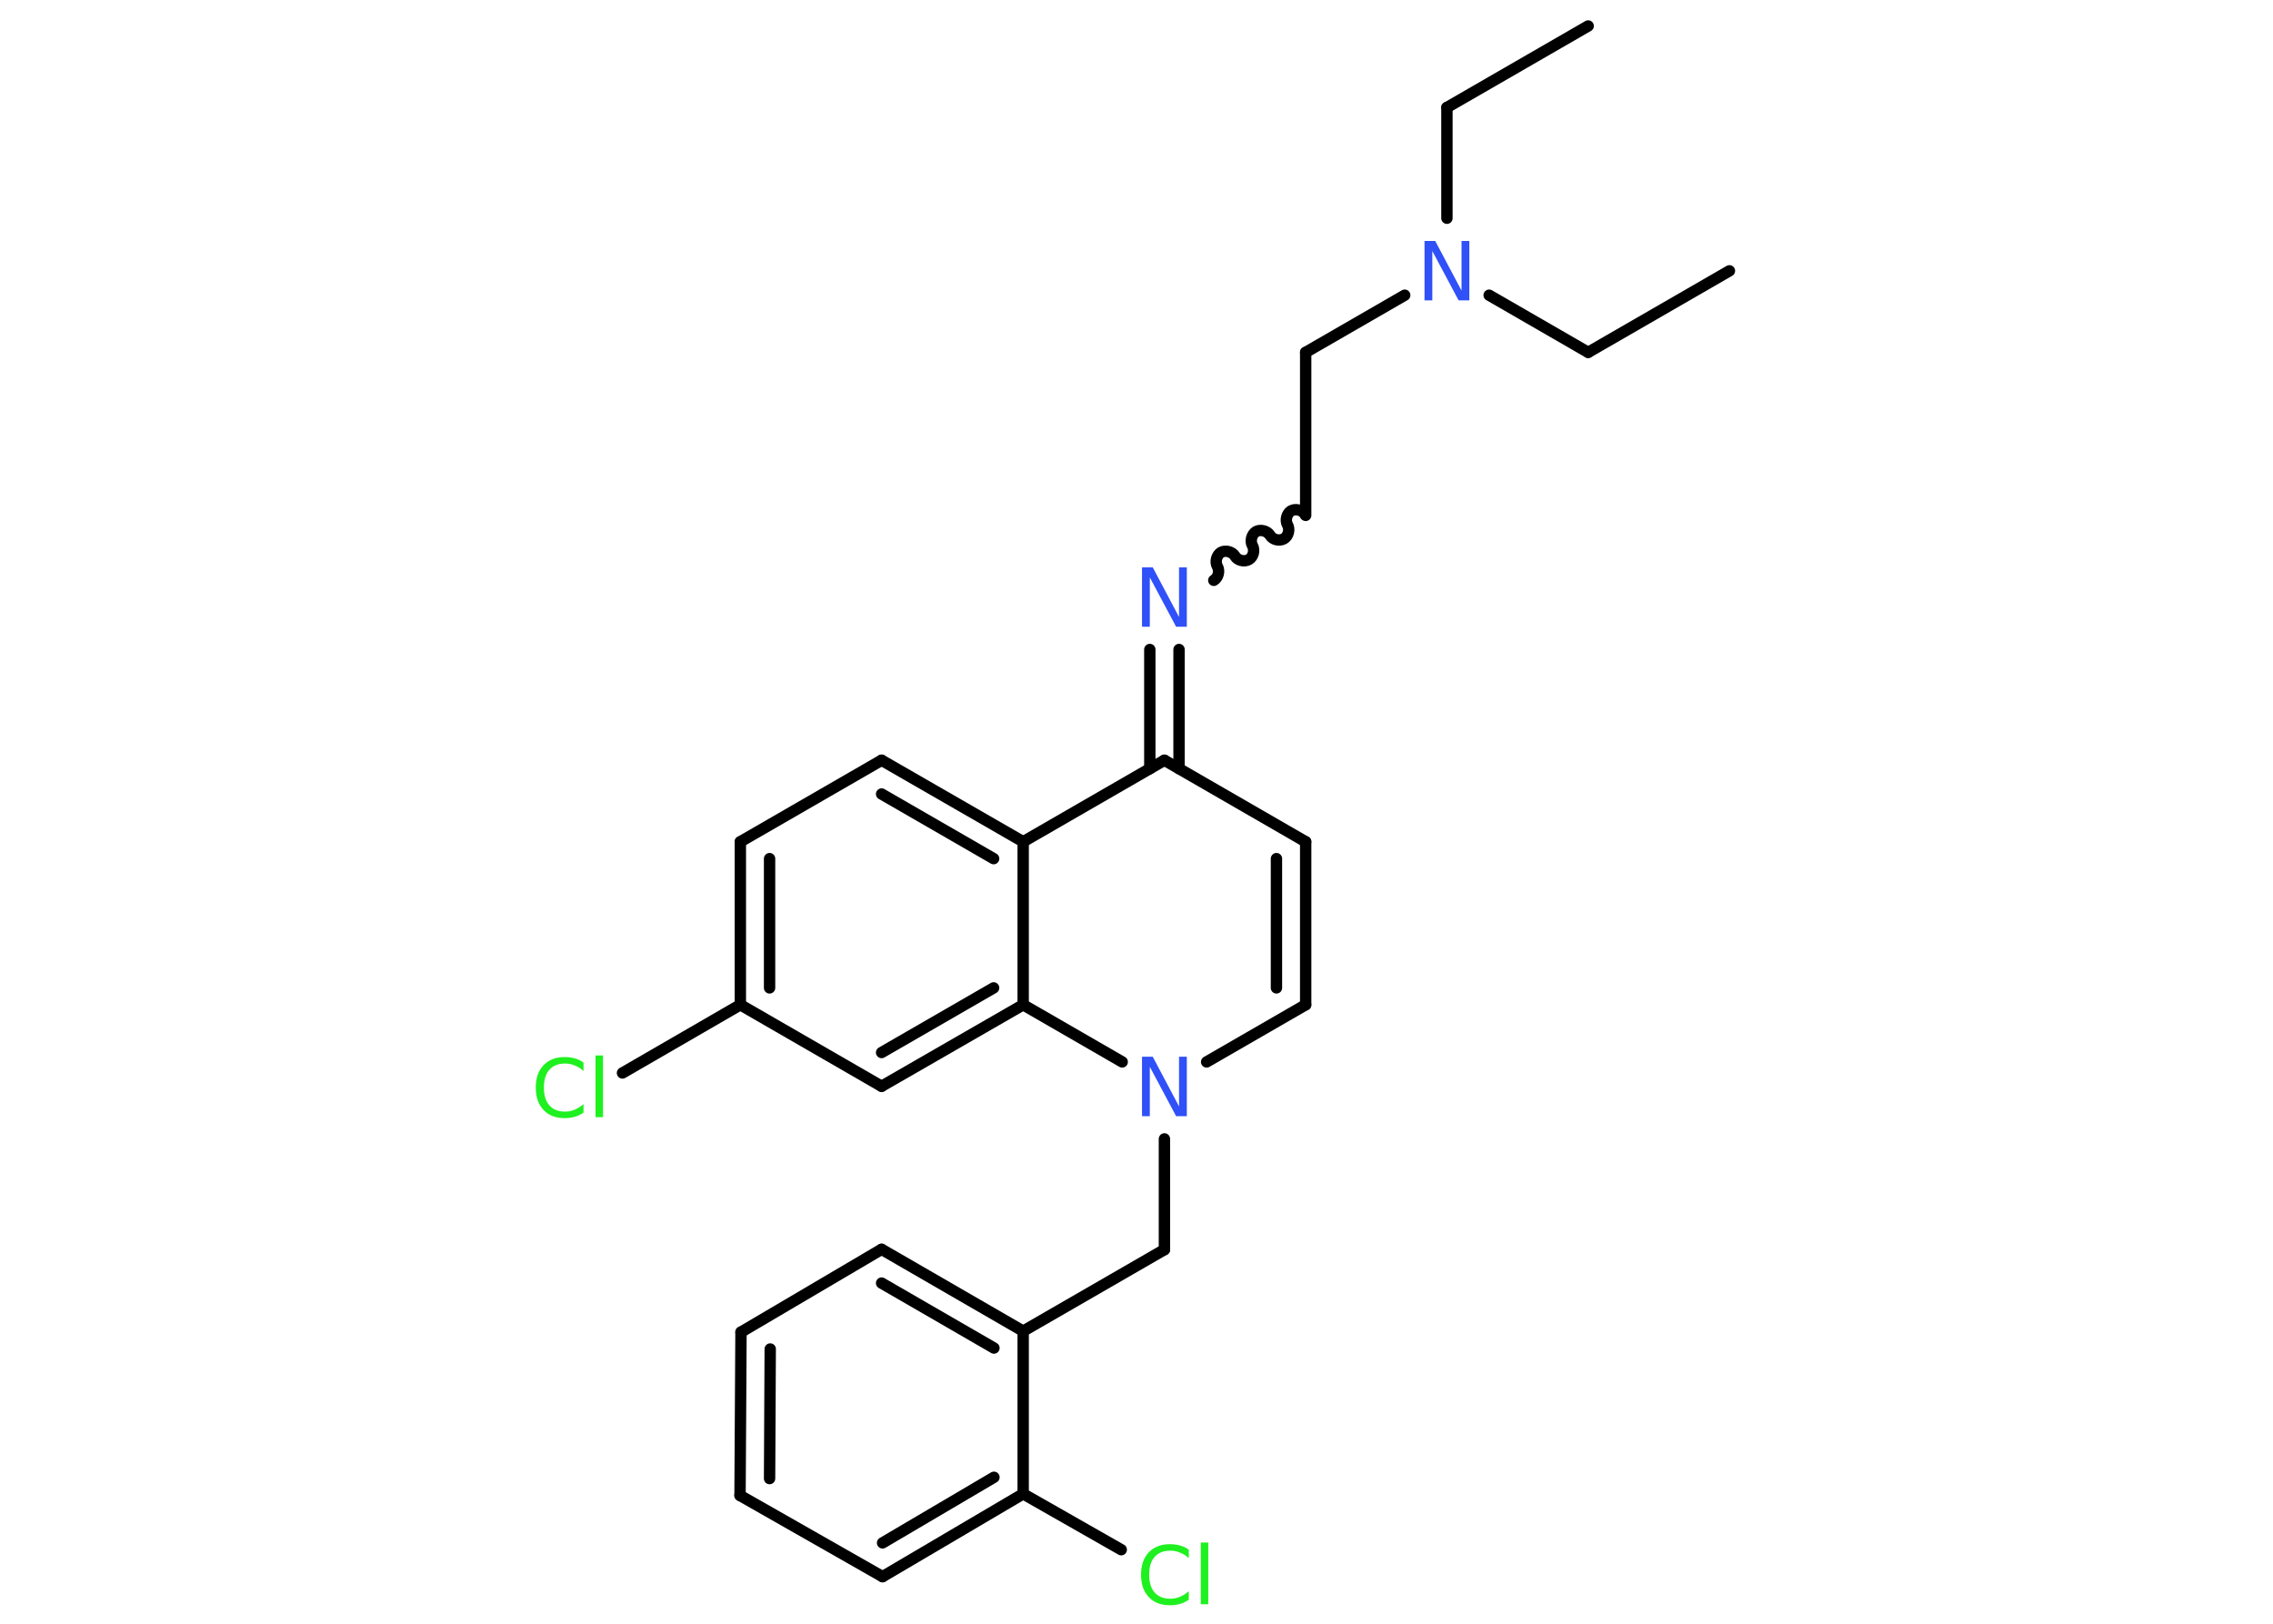 <?xml version='1.0' encoding='UTF-8'?>
<!DOCTYPE svg PUBLIC "-//W3C//DTD SVG 1.1//EN" "http://www.w3.org/Graphics/SVG/1.1/DTD/svg11.dtd">
<svg version='1.2' xmlns='http://www.w3.org/2000/svg' xmlns:xlink='http://www.w3.org/1999/xlink' width='70.0mm' height='50.0mm' viewBox='0 0 70.0 50.0'>
  <desc>Generated by the Chemistry Development Kit (http://github.com/cdk)</desc>
  <g stroke-linecap='round' stroke-linejoin='round' stroke='#000000' stroke-width='.35' fill='#3050F8'>
    <rect x='.0' y='.0' width='70.0' height='50.0' fill='#FFFFFF' stroke='none'/>
    <g id='mol1' class='mol'>
      <line id='mol1bnd1' class='bond' x1='48.91' y1='.8' x2='44.56' y2='3.31'/>
      <line id='mol1bnd2' class='bond' x1='44.56' y1='3.31' x2='44.56' y2='6.72'/>
      <line id='mol1bnd3' class='bond' x1='45.86' y1='9.09' x2='48.91' y2='10.85'/>
      <line id='mol1bnd4' class='bond' x1='48.91' y1='10.85' x2='53.26' y2='8.34'/>
      <line id='mol1bnd5' class='bond' x1='43.26' y1='9.09' x2='40.21' y2='10.85'/>
      <line id='mol1bnd6' class='bond' x1='40.21' y1='10.85' x2='40.21' y2='15.87'/>
      <path id='mol1bnd7' class='bond' d='M37.38 17.87c.14 -.08 .19 -.29 .11 -.43c-.08 -.14 -.02 -.35 .11 -.43c.14 -.08 .35 -.02 .43 .11c.08 .14 .29 .19 .43 .11c.14 -.08 .19 -.29 .11 -.43c-.08 -.14 -.02 -.35 .11 -.43c.14 -.08 .35 -.02 .43 .11c.08 .14 .29 .19 .43 .11c.14 -.08 .19 -.29 .11 -.43c-.08 -.14 -.02 -.35 .11 -.43c.14 -.08 .35 -.02 .43 .11' fill='none' stroke='#000000' stroke-width='.35'/>
      <g id='mol1bnd8' class='bond'>
        <line x1='36.31' y1='20.0' x2='36.31' y2='23.67'/>
        <line x1='35.41' y1='20.0' x2='35.41' y2='23.67'/>
      </g>
      <line id='mol1bnd9' class='bond' x1='35.86' y1='23.41' x2='40.21' y2='25.92'/>
      <g id='mol1bnd10' class='bond'>
        <line x1='40.21' y1='30.94' x2='40.21' y2='25.92'/>
        <line x1='39.31' y1='30.42' x2='39.31' y2='26.44'/>
      </g>
      <line id='mol1bnd11' class='bond' x1='40.21' y1='30.94' x2='37.16' y2='32.7'/>
      <line id='mol1bnd12' class='bond' x1='35.86' y1='35.07' x2='35.86' y2='38.48'/>
      <line id='mol1bnd13' class='bond' x1='35.86' y1='38.48' x2='31.51' y2='40.99'/>
      <g id='mol1bnd14' class='bond'>
        <line x1='31.51' y1='40.99' x2='27.15' y2='38.47'/>
        <line x1='30.61' y1='41.51' x2='27.15' y2='39.51'/>
      </g>
      <line id='mol1bnd15' class='bond' x1='27.15' y1='38.47' x2='22.82' y2='41.02'/>
      <g id='mol1bnd16' class='bond'>
        <line x1='22.82' y1='41.02' x2='22.79' y2='46.05'/>
        <line x1='23.72' y1='41.54' x2='23.7' y2='45.53'/>
      </g>
      <line id='mol1bnd17' class='bond' x1='22.79' y1='46.05' x2='27.18' y2='48.55'/>
      <g id='mol1bnd18' class='bond'>
        <line x1='27.18' y1='48.55' x2='31.51' y2='46.0'/>
        <line x1='27.18' y1='47.51' x2='30.61' y2='45.49'/>
      </g>
      <line id='mol1bnd19' class='bond' x1='31.51' y1='40.99' x2='31.51' y2='46.0'/>
      <line id='mol1bnd20' class='bond' x1='31.51' y1='46.0' x2='34.53' y2='47.72'/>
      <line id='mol1bnd21' class='bond' x1='34.56' y1='32.7' x2='31.51' y2='30.94'/>
      <g id='mol1bnd22' class='bond'>
        <line x1='27.15' y1='33.45' x2='31.51' y2='30.94'/>
        <line x1='27.15' y1='32.41' x2='30.6' y2='30.42'/>
      </g>
      <line id='mol1bnd23' class='bond' x1='27.15' y1='33.45' x2='22.8' y2='30.94'/>
      <line id='mol1bnd24' class='bond' x1='22.8' y1='30.94' x2='19.17' y2='33.04'/>
      <g id='mol1bnd25' class='bond'>
        <line x1='22.8' y1='25.92' x2='22.8' y2='30.94'/>
        <line x1='23.7' y1='26.44' x2='23.7' y2='30.42'/>
      </g>
      <line id='mol1bnd26' class='bond' x1='22.8' y1='25.92' x2='27.15' y2='23.41'/>
      <g id='mol1bnd27' class='bond'>
        <line x1='31.51' y1='25.92' x2='27.15' y2='23.41'/>
        <line x1='30.6' y1='26.44' x2='27.15' y2='24.45'/>
      </g>
      <line id='mol1bnd28' class='bond' x1='35.86' y1='23.41' x2='31.51' y2='25.92'/>
      <line id='mol1bnd29' class='bond' x1='31.51' y1='30.94' x2='31.51' y2='25.92'/>
      <path id='mol1atm3' class='atom' d='M43.87 7.42h.33l.81 1.53v-1.53h.24v1.83h-.33l-.81 -1.52v1.52h-.24v-1.83z' stroke='none'/>
      <path id='mol1atm8' class='atom' d='M35.17 17.47h.33l.81 1.53v-1.53h.24v1.83h-.33l-.81 -1.52v1.52h-.24v-1.83z' stroke='none'/>
      <path id='mol1atm12' class='atom' d='M35.17 32.54h.33l.81 1.53v-1.53h.24v1.83h-.33l-.81 -1.52v1.52h-.24v-1.83z' stroke='none'/>
      <path id='mol1atm20' class='atom' d='M36.61 47.72v.26q-.13 -.12 -.27 -.17q-.14 -.06 -.3 -.06q-.31 .0 -.48 .19q-.17 .19 -.17 .55q.0 .36 .17 .55q.17 .19 .48 .19q.16 .0 .3 -.06q.14 -.06 .27 -.17v.26q-.13 .09 -.27 .13q-.14 .04 -.31 .04q-.42 .0 -.65 -.25q-.24 -.25 -.24 -.69q.0 -.44 .24 -.69q.24 -.25 .65 -.25q.16 .0 .31 .04q.15 .04 .27 .13zM36.98 47.5h.23v1.9h-.23v-1.9z' stroke='none' fill='#1FF01F'/>
      <path id='mol1atm24' class='atom' d='M17.97 32.72v.26q-.13 -.12 -.27 -.17q-.14 -.06 -.3 -.06q-.31 .0 -.48 .19q-.17 .19 -.17 .55q.0 .36 .17 .55q.17 .19 .48 .19q.16 .0 .3 -.06q.14 -.06 .27 -.17v.26q-.13 .09 -.27 .13q-.14 .04 -.31 .04q-.42 .0 -.65 -.25q-.24 -.25 -.24 -.69q.0 -.44 .24 -.69q.24 -.25 .65 -.25q.16 .0 .31 .04q.15 .04 .27 .13zM18.34 32.5h.23v1.9h-.23v-1.9z' stroke='none' fill='#1FF01F'/>
    </g>
  </g>
</svg>
